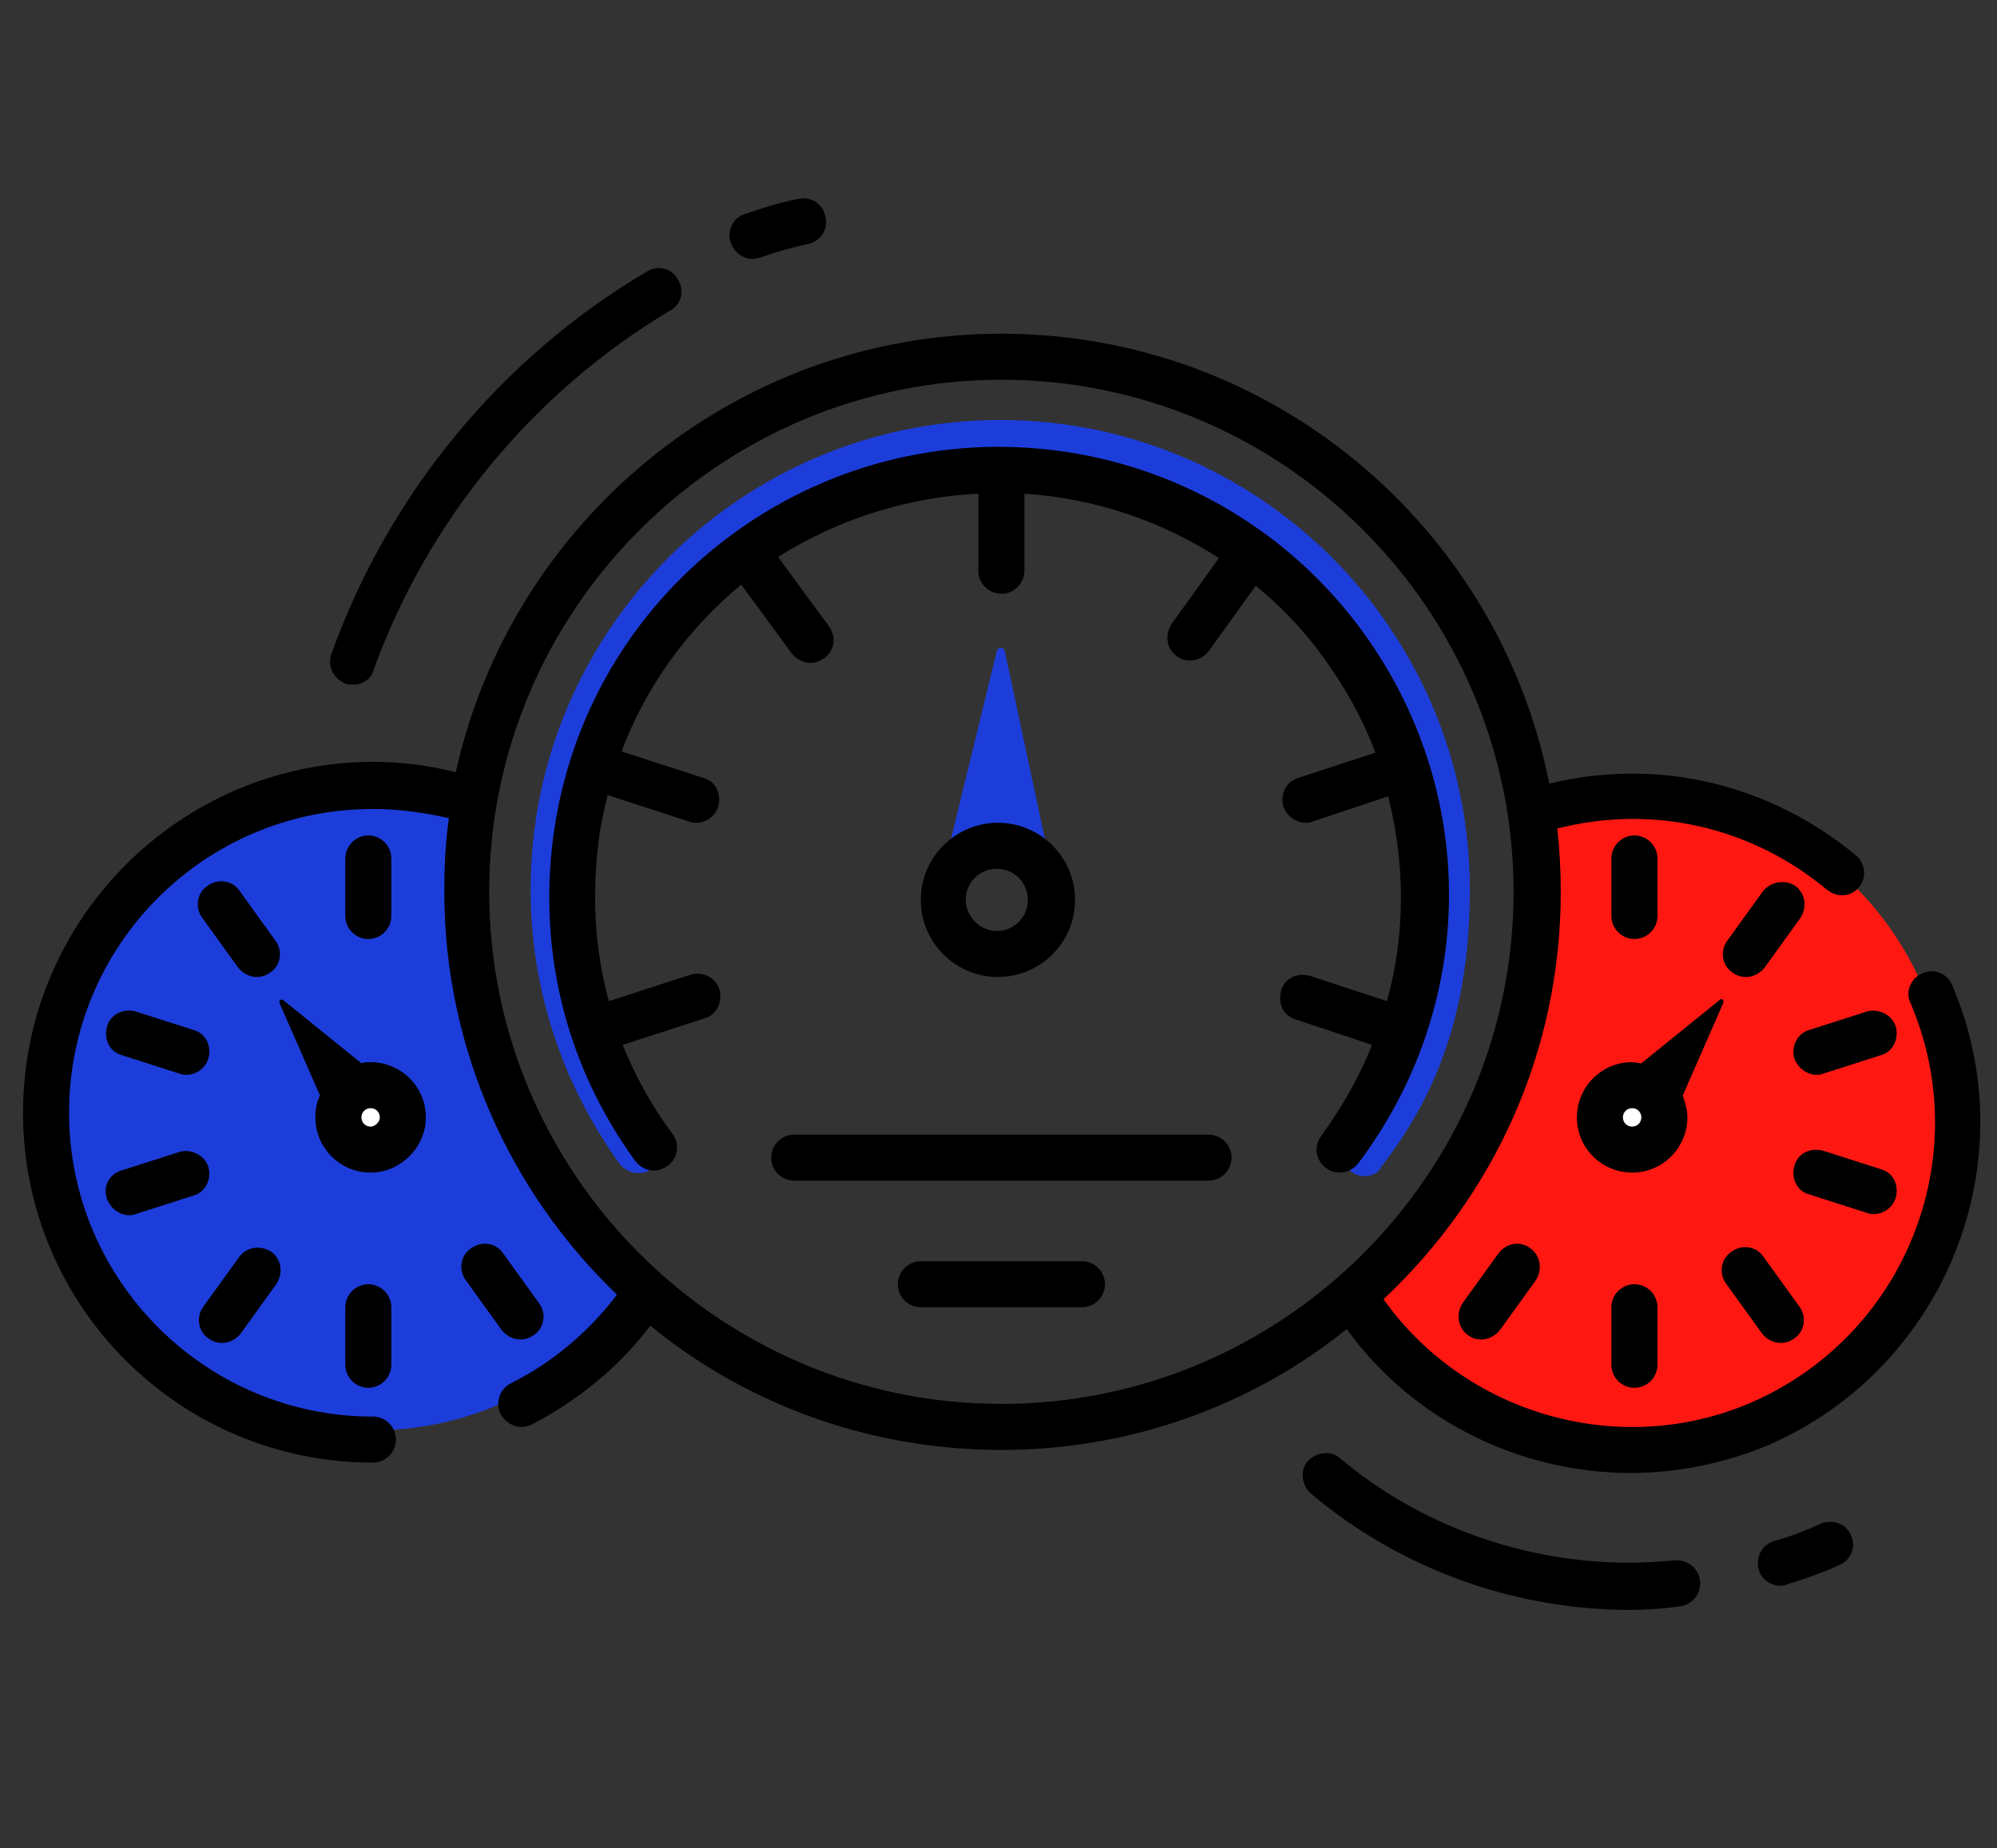 <?xml version="1.0" encoding="utf-8"?>
<!-- Generator: Adobe Illustrator 21.1.0, SVG Export Plug-In . SVG Version: 6.00 Build 0)  -->
<svg version="1.1" xmlns="http://www.w3.org/2000/svg" xmlns:xlink="http://www.w3.org/1999/xlink" x="0px" y="0px"
	 viewBox="0 0 173.5 160.6" style="enable-background:new 0 0 173.5 160.6;" xml:space="preserve">
<rect x="0" y="0" width="173.5" height="160.6" fill="#333333" stroke="none"/>
<style type="text/css">
	.st0{fill:#FABF62;}
	.st1{fill:#1C3E58;}
	.st2{fill:#FFFFFF;}
	.st3{fill:#1D3DDB;}
	.st4{fill:#FF1812;}
</style>
<g id="background">
</g>
<g id="icons">
	<g>
		<g>
			<path class="st3" d="M40.5,77.5c0-2.4,0.2-4.8,0.6-7.2c-2.7-0.9-5.7-1.4-8.7-1.4c-15.3,0-27.7,12.4-27.7,27.7
				s12.4,27.7,27.7,27.7c9.7,0,18.3-5,23.2-12.6C46.3,103.3,40.5,91.1,40.5,77.5z"/>
		</g>
		<g>
			<g>
				<path class="st4" d="M141.6,68.9c-3,0-6,0.5-8.7,1.4c0.4,2.3,0.6,4.7,0.6,7.2c0,13.6-5.8,25.8-15.1,34.3
					c4.9,7.6,13.5,12.6,23.2,12.6c15.3,0,27.7-12.4,27.7-27.7S156.9,68.9,141.6,68.9z"/>
			</g>
		</g>
		<g>
			<g>
				<path d="M65.4,22.5c-0.8,0-1.6-0.5-1.9-1.4c-0.4-1,0.2-2.2,1.2-2.5c1.5-0.5,3-1,4.6-1.3c1.1-0.3,2.2,0.4,2.4,1.5
					c0.3,1.1-0.4,2.2-1.5,2.4c-1.4,0.3-2.8,0.7-4.2,1.2C65.9,22.4,65.6,22.5,65.4,22.5z"/>
			</g>
		</g>
		<circle class="st2" cx="141.8" cy="97.1" r="2.8"/>
		<circle class="st2" cx="32.2" cy="97.1" r="2.8"/>
		<g>
			<path class="st3" d="M90.8,73l-3.5-16.4c-0.1-0.4-0.6-0.4-0.7,0l-4,16.4L90.8,73z"/>
		</g>
		<g>
			<g>
				<path d="M30.7,59.5c-0.2,0-0.5,0-0.7-0.1c-1-0.4-1.6-1.5-1.2-2.6c5-13.9,14.7-25.7,27.4-33.2c0.9-0.6,2.2-0.3,2.7,0.7
					c0.6,0.9,0.3,2.2-0.7,2.7c-11.9,7.1-21,18.2-25.7,31.1C32.3,59,31.5,59.5,30.7,59.5z"/>
			</g>
		</g>
		<g>
			<g>
				<g>
					<path d="M154.7,137.8c-0.9,0-1.7-0.6-1.9-1.4c-0.3-1.1,0.3-2.2,1.4-2.5c1.4-0.4,2.7-0.9,4-1.5c1-0.4,2.2,0,2.6,1
						c0.5,1,0,2.2-1,2.6c-1.5,0.7-3,1.2-4.6,1.7C155.1,137.8,154.9,137.8,154.7,137.8z"/>
				</g>
			</g>
		</g>
		<g>
			<g>
				<g>
					<path d="M141.6,139.9c-10.1,0-20-3.6-27.7-10.1c-0.8-0.7-1-2-0.3-2.8c0.7-0.8,2-1,2.8-0.3c7,5.9,16,9.1,25.2,9.1
						c1.3,0,2.6-0.1,3.9-0.2c1.1-0.1,2.1,0.7,2.2,1.8c0.1,1.1-0.7,2.1-1.8,2.2C144.5,139.8,143,139.9,141.6,139.9z"/>
				</g>
			</g>
		</g>
		<g>
			<g>
				<g>
					<path class="st3" d="M118.6,102.2c-0.4,0-0.9-0.1-1.2-0.4c-0.9-0.7-1-1.9-0.4-2.8c4.7-6,6.8-12.9,6.8-21.6
						c0-20.3-16.5-36.8-36.8-36.8S50.2,57,50.2,77.3c0,7.8,2.4,15.2,6.9,21.5c0.6,0.9,0.4,2.1-0.5,2.8c-0.9,0.6-2.1,0.4-2.8-0.5
						c-5-7-7.7-15.2-7.7-23.8c0-22.5,18.3-40.8,40.8-40.8c22.5,0,40.8,18.3,40.8,40.8c0,9.7-2.4,17.3-7.7,24.1
						C119.8,101.9,119.2,102.2,118.6,102.2z"/>
				</g>
			</g>
		</g>
		<g>
			<path d="M144,79.6v-5c0-1.1-0.9-2-2-2s-2,0.9-2,2v5c0,1.1,0.9,2,2,2S144,80.7,144,79.6z"/>
			<path d="M130.2,108.9l-3.1,4.3c-0.6,0.9-0.5,2.1,0.4,2.8c0.4,0.3,0.8,0.4,1.2,0.4c0.6,0,1.2-0.3,1.6-0.8l3.1-4.3
				c0.6-0.9,0.5-2.1-0.4-2.8C132.1,107.8,130.9,108,130.2,108.9z"/>
			<path d="M140,113.6v5c0,1.1,0.9,2,2,2s2-0.9,2-2v-5c0-1.1-0.9-2-2-2S140,112.5,140,113.6z"/>
			<path d="M153.1,115.9c0.4,0.5,1,0.8,1.6,0.8c0.4,0,0.8-0.1,1.2-0.4c0.9-0.6,1.1-1.9,0.4-2.8l-3.1-4.3c-0.6-0.9-1.9-1.1-2.8-0.4
				c-0.9,0.6-1.1,1.9-0.4,2.8L153.1,115.9z"/>
			<path d="M162.2,105.4c0.2,0.1,0.4,0.1,0.6,0.1c0.8,0,1.6-0.5,1.9-1.4c0.3-1.1-0.2-2.2-1.3-2.5l-5-1.6c-1.1-0.3-2.2,0.2-2.5,1.3
				c-0.3,1.1,0.2,2.2,1.3,2.5L162.2,105.4z"/>
			<path d="M155.9,92c0.3,0.8,1.1,1.4,1.9,1.4c0.2,0,0.4,0,0.6-0.1l5-1.6c1.1-0.3,1.6-1.5,1.3-2.5c-0.3-1-1.5-1.6-2.5-1.3l-5,1.6
				C156.1,89.8,155.6,91,155.9,92z"/>
			<path d="M150.5,84.5c0.4,0.3,0.8,0.4,1.2,0.4c0.6,0,1.2-0.3,1.6-0.8l3.1-4.3c0.6-0.9,0.5-2.1-0.4-2.8c-0.9-0.6-2.1-0.4-2.8,0.4
				l-3.1,4.3C149.4,82.6,149.6,83.9,150.5,84.5z"/>
			<path d="M149.4,86.9l-6.8,5.5c-0.3,0-0.5-0.1-0.8-0.1c-2.7,0-4.8,2.2-4.8,4.8c0,2.7,2.2,4.8,4.8,4.8c2.7,0,4.8-2.2,4.8-4.8
				c0-0.7-0.2-1.3-0.4-1.9l3.5-8C149.8,86.9,149.6,86.7,149.4,86.9z M141.8,97.9c-0.5,0-0.8-0.4-0.8-0.8c0-0.5,0.4-0.8,0.8-0.8
				c0.5,0,0.8,0.4,0.8,0.8C142.6,97.5,142.3,97.9,141.8,97.9z"/>
			<path d="M34,79.6v-5c0-1.1-0.9-2-2-2s-2,0.9-2,2v5c0,1.1,0.9,2,2,2S34,80.7,34,79.6z"/>
			<path d="M45.2,116.4c0.4,0,0.8-0.1,1.2-0.4c0.9-0.6,1.1-1.9,0.4-2.8l-3.1-4.3c-0.6-0.9-1.9-1.1-2.8-0.4c-0.9,0.6-1.1,1.9-0.4,2.8
				l3.1,4.3C44,116.1,44.6,116.4,45.2,116.4z"/>
			<path d="M30,113.6v5c0,1.1,0.9,2,2,2s2-0.9,2-2v-5c0-1.1-0.9-2-2-2S30,112.5,30,113.6z"/>
			<path d="M18.1,116.3c0.4,0.3,0.8,0.4,1.2,0.4c0.6,0,1.2-0.3,1.6-0.8l3.1-4.3c0.6-0.9,0.5-2.1-0.4-2.8c-0.9-0.6-2.1-0.5-2.8,0.4
				l-3.1,4.3C17,114.4,17.2,115.7,18.1,116.3z"/>
			<path d="M9.3,104.2c0.3,0.8,1.1,1.4,1.9,1.4c0.2,0,0.4,0,0.6-0.1l5-1.6c1.1-0.3,1.6-1.5,1.3-2.5c-0.3-1-1.5-1.6-2.5-1.3l-5,1.6
				C9.5,102,8.9,103.1,9.3,104.2z"/>
			<path d="M11.8,87.9c-1-0.3-2.2,0.2-2.5,1.3c-0.3,1.1,0.2,2.2,1.3,2.5l5,1.6c0.2,0.1,0.4,0.1,0.6,0.1c0.8,0,1.6-0.5,1.9-1.4
				c0.3-1.1-0.2-2.2-1.3-2.5L11.8,87.9z"/>
			<path d="M20.7,84.1c0.4,0.5,1,0.8,1.6,0.8c0.4,0,0.8-0.1,1.2-0.4c0.9-0.6,1.1-1.9,0.4-2.8l-3.1-4.3c-0.6-0.9-1.9-1.1-2.8-0.4
				c-0.9,0.6-1.1,1.9-0.4,2.8L20.7,84.1z"/>
			<path d="M32.2,92.3c-0.3,0-0.5,0-0.8,0.1l-6.8-5.5c-0.2-0.1-0.4,0-0.3,0.3l3.5,8c-0.3,0.6-0.4,1.2-0.4,1.9c0,2.7,2.2,4.8,4.8,4.8
				s4.8-2.2,4.8-4.8C37,94.4,34.8,92.3,32.2,92.3z M32.2,97.9c-0.5,0-0.8-0.4-0.8-0.8c0-0.5,0.4-0.8,0.8-0.8c0.5,0,0.8,0.4,0.8,0.8
				C33,97.5,32.6,97.9,32.2,97.9z"/>
			<path d="M118.4,54.9c-12.7-17.4-37.1-21.3-54.6-8.6c-8.4,6.1-14,15.2-15.6,25.5c-1.6,10.3,0.8,20.6,7,29.1
				c0.7,0.9,1.9,1.1,2.8,0.4c0.9-0.6,1.1-1.9,0.4-2.8c-1.8-2.4-3.2-5-4.3-7.7l7.1-2.3c1.1-0.3,1.6-1.5,1.3-2.5
				c-0.3-1.1-1.5-1.6-2.5-1.3L52.9,87c-1.3-4.7-1.5-9.6-0.8-14.6c0.2-1.1,0.4-2.2,0.7-3.3l7.1,2.3c0.2,0.1,0.4,0.1,0.6,0.1
				c0.8,0,1.6-0.5,1.9-1.4c0.3-1.1-0.2-2.2-1.3-2.5l-7.1-2.3c2.1-5.6,5.7-10.6,10.4-14.5l4.4,6c0.4,0.5,1,0.8,1.6,0.8
				c0.4,0,0.8-0.1,1.2-0.4c0.9-0.6,1.1-1.9,0.4-2.8l-4.4-6C73,45,79,43.2,85,42.9v6.7c0,1.1,0.9,2,2,2s2-0.9,2-2v-6.7
				c6,0.4,11.8,2.3,16.9,5.6l-4.1,5.7c-0.6,0.9-0.5,2.1,0.4,2.8c0.4,0.3,0.8,0.4,1.2,0.4c0.6,0,1.2-0.3,1.6-0.8l4.1-5.7
				c2.2,1.8,4.3,4,6,6.4c1.8,2.5,3.3,5.2,4.4,8.1l-6.7,2.2c-1.1,0.3-1.6,1.5-1.3,2.5c0.3,0.8,1.1,1.4,1.9,1.4c0.2,0,0.4,0,0.6-0.1
				l6.6-2.2c1.5,5.9,1.5,12-0.1,17.8l-6.7-2.2c-1.1-0.3-2.2,0.2-2.5,1.3c-0.3,1.1,0.2,2.2,1.3,2.5l6.6,2.2c-1.1,2.8-2.6,5.4-4.4,7.9
				c-0.7,0.9-0.5,2.1,0.4,2.8c0.4,0.3,0.8,0.4,1.2,0.4c0.6,0,1.2-0.3,1.6-0.8C128.4,87.3,128.5,68.8,118.4,54.9z"/>
			<path d="M93.4,78.2c0-3.7-3-6.7-6.7-6.7c-3.7,0-6.7,3-6.7,6.7s3,6.7,6.7,6.7C90.4,84.9,93.4,81.9,93.4,78.2z M83.9,78.2
				c0-1.5,1.2-2.7,2.7-2.7c1.5,0,2.7,1.2,2.7,2.7c0,1.5-1.2,2.7-2.7,2.7C85.2,80.9,83.9,79.7,83.9,78.2z"/>
			<path d="M105,98.6H69c-1.1,0-2,0.9-2,2s0.9,2,2,2h36c1.1,0,2-0.9,2-2S106.1,98.6,105,98.6z"/>
			<path d="M94,109.6H80c-1.1,0-2,0.9-2,2s0.9,2,2,2h14c1.1,0,2-0.9,2-2S95.1,109.6,94,109.6z"/>
			<path d="M169.6,85.6c-0.4-1-1.6-1.5-2.6-1c-1,0.4-1.5,1.6-1,2.6c5.7,13.4-0.5,28.9-13.9,34.7c-11.4,4.9-24.8,1-31.9-9
				c9.5-8.9,15.4-21.4,15.4-35.4c0-1.8-0.1-3.7-0.3-5.5c8.2-2.1,16.8-0.2,23.4,5.3c0.4,0.3,0.8,0.5,1.3,0.5c0.6,0,1.1-0.2,1.5-0.7
				c0.7-0.8,0.6-2.1-0.3-2.8c-7.5-6.2-17.2-8.5-26.6-6.2C130.2,45.8,110.5,29,87,29c-23.2,0-42.6,16.4-47.4,38.1
				c-2.4-0.6-4.8-0.9-7.3-0.9C15.6,66.3,2,79.9,2,96.7c0,16.8,13.6,30.4,30.4,30.4c1.1,0,2-0.9,2-2s-0.9-2-2-2
				C17.8,123.1,6,111.2,6,96.7c0-14.6,11.8-26.4,26.4-26.4c2.2,0,4.4,0.3,6.6,0.8c-0.3,2.1-0.4,4.2-0.4,6.4c0,13.7,5.8,26.2,15,35
				c-2.4,3.2-5.6,5.9-9.2,7.7c-1,0.5-1.4,1.7-0.9,2.7c0.4,0.7,1.1,1.1,1.8,1.1c0.3,0,0.6-0.1,0.9-0.2c4-2.1,7.6-5,10.3-8.6
				c8.3,6.8,19,10.8,30.5,10.8c11.3,0,21.8-3.9,30-10.5c5.8,8,15.1,12.5,24.7,12.5c4,0,8-0.8,11.9-2.4
				C169,118.9,176.2,101,169.6,85.6z M42.5,77.5C42.5,53,62.5,33,87,33c24.5,0,44.5,20,44.5,44.5c0,24.5-20,44.5-44.5,44.5
				C62.5,122,42.5,102,42.5,77.5z"/>
		</g>
	</g>
</g>
</svg>
